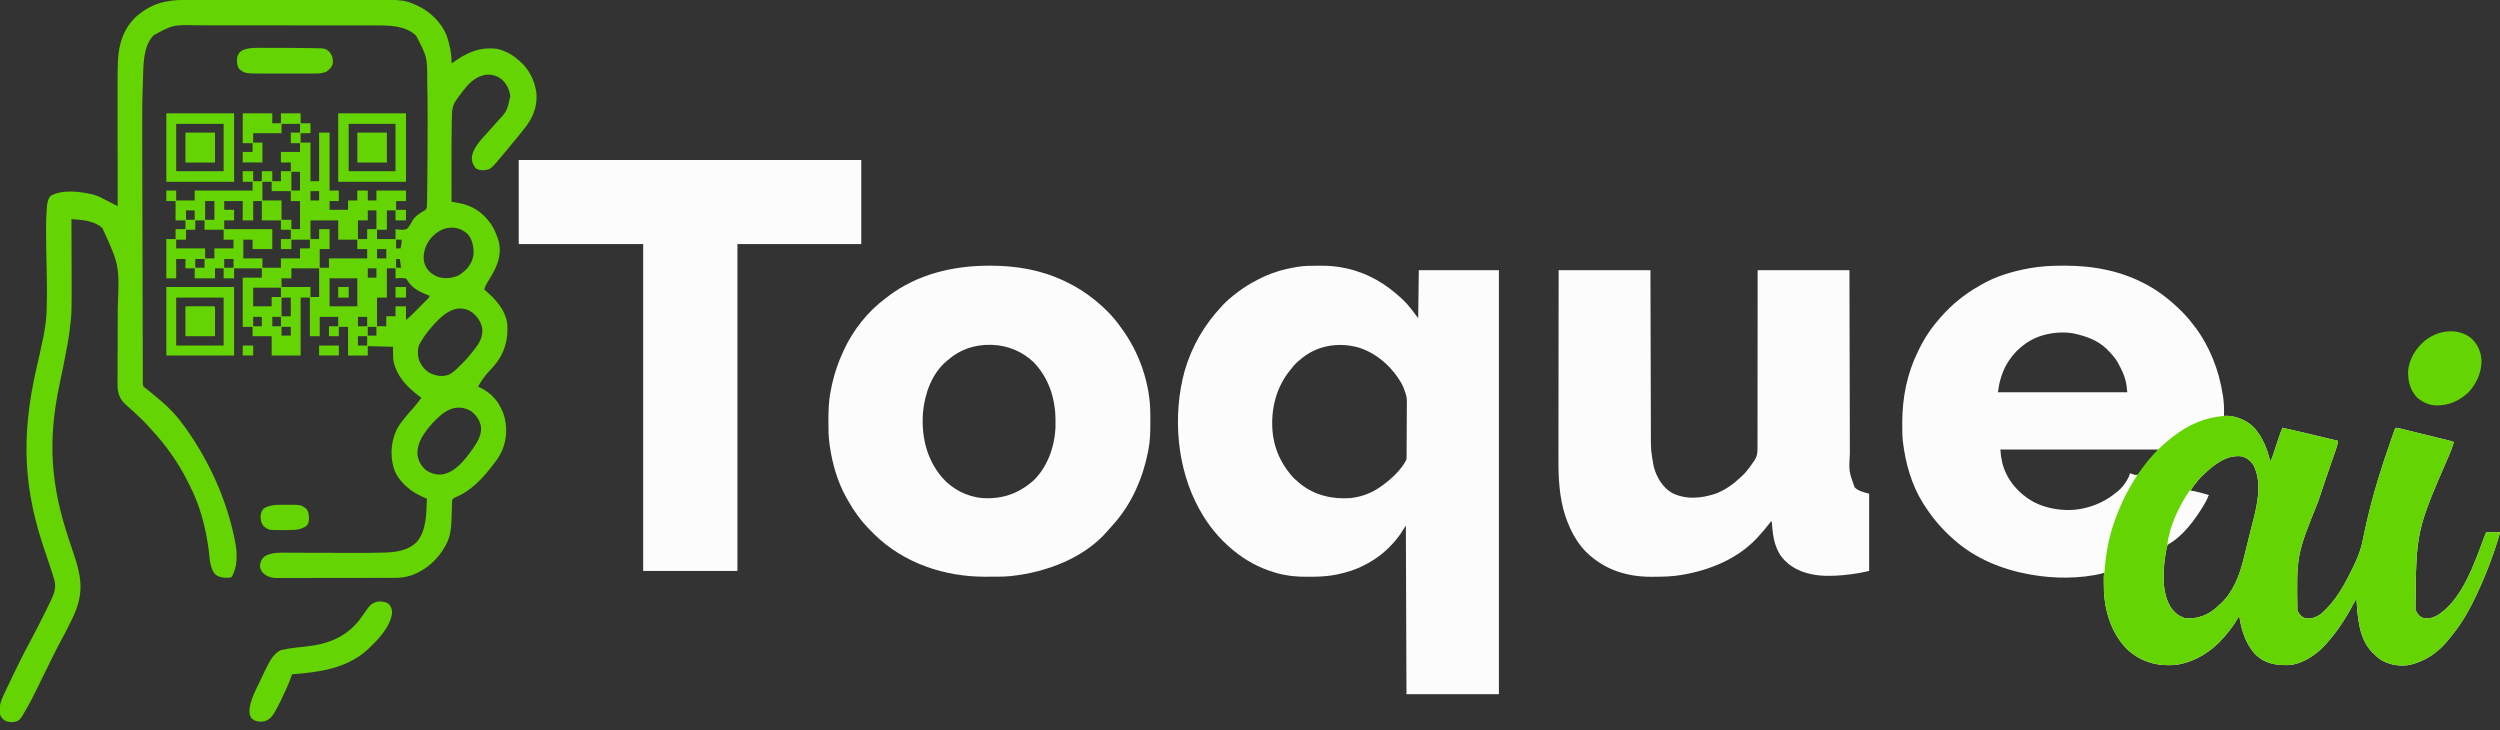 <svg width="250" height="73" viewBox="0 0 250 73" fill="none" xmlns="http://www.w3.org/2000/svg">
<rect x="0" y="0" width="250" height="73" fill="#333333" stroke="none"/>
<g clip-path="url(#clip0_584_3359)">
<path d="M206.39 26.567C206.45 26.567 206.51 26.567 206.572 26.567C209.375 26.576 212.153 27.099 214.638 28.454C214.709 28.492 214.78 28.53 214.853 28.57C215.703 29.042 216.492 29.62 217.225 30.259C217.273 30.301 217.321 30.343 217.371 30.386C218.106 31.039 218.789 31.733 219.372 32.529C219.435 32.615 219.501 32.699 219.566 32.784C220.244 33.679 220.798 34.701 221.23 35.738C221.25 35.788 221.271 35.837 221.292 35.888C221.765 37.041 222.085 38.241 222.277 39.474C222.29 39.554 222.302 39.634 222.315 39.717C222.407 40.343 222.413 40.959 222.4 41.591C222.509 41.589 222.509 41.589 222.62 41.587C223.648 41.589 224.693 42.037 225.419 42.774C226.275 43.748 226.721 44.882 227.021 46.136C227.127 45.975 227.18 45.862 227.24 45.683C227.267 45.603 227.267 45.603 227.294 45.522C227.323 45.435 227.323 45.435 227.352 45.347C227.382 45.258 227.382 45.258 227.412 45.167C227.476 44.976 227.539 44.786 227.602 44.595C227.665 44.405 227.728 44.216 227.792 44.026C227.831 43.908 227.87 43.79 227.909 43.672C228.012 43.366 228.122 43.069 228.253 42.774C230.104 43.2 231.952 43.633 233.798 44.081C233.762 44.405 233.686 44.695 233.576 45.002C233.56 45.048 233.543 45.095 233.526 45.143C233.491 45.244 233.455 45.346 233.419 45.447C233.32 45.726 233.223 46.005 233.125 46.285C233.105 46.343 233.084 46.402 233.063 46.463C232.66 47.616 232.273 48.775 231.888 49.934C231.869 49.991 231.85 50.048 231.83 50.107C229.657 55.506 229.657 55.506 229.742 61.061C229.937 61.435 230.128 61.685 230.532 61.826C231.128 61.905 231.617 61.746 232.096 61.39C233.588 60.137 234.493 58.392 235.338 56.658C235.37 56.591 235.403 56.524 235.437 56.455C235.873 55.551 236.167 54.705 236.341 53.718C236.436 53.214 236.552 52.714 236.666 52.214C236.679 52.157 236.692 52.1 236.706 52.041C237.332 49.322 238.172 46.649 239.096 44.019C239.118 43.956 239.139 43.894 239.162 43.829C239.221 43.659 239.282 43.489 239.342 43.319C239.368 43.245 239.368 43.245 239.394 43.17C239.513 42.843 239.513 42.843 239.65 42.774C239.828 42.808 240.001 42.848 240.177 42.892C240.231 42.905 240.286 42.918 240.342 42.932C240.523 42.976 240.704 43.02 240.884 43.065C241.009 43.096 241.135 43.127 241.26 43.157C241.523 43.221 241.785 43.286 242.048 43.351C242.385 43.434 242.722 43.517 243.06 43.599C243.318 43.663 243.577 43.726 243.836 43.79C243.96 43.82 244.084 43.851 244.209 43.881C244.383 43.924 244.556 43.967 244.73 44.01C244.782 44.023 244.833 44.035 244.887 44.048C245.242 44.136 245.242 44.136 245.38 44.206C245.256 44.678 245.08 45.118 244.888 45.565C241.616 53.093 241.616 53.093 241.548 60.954C241.694 61.321 241.843 61.55 242.188 61.755C242.703 61.909 243.105 61.843 243.592 61.618C246.179 60.17 247.476 56.236 248.456 53.624C248.577 53.302 248.577 53.302 248.645 53.234C248.745 53.228 248.846 53.227 248.947 53.227C249.008 53.228 249.069 53.228 249.132 53.228C249.228 53.229 249.228 53.229 249.326 53.23C249.423 53.23 249.423 53.23 249.521 53.231C249.681 53.231 249.841 53.232 250 53.234C249.855 53.81 249.671 54.372 249.48 54.934C249.464 54.981 249.448 55.029 249.432 55.078C248.922 56.574 248.335 58.032 247.659 59.46C247.632 59.516 247.606 59.573 247.579 59.632C246.954 60.959 246.231 62.235 245.318 63.382C245.268 63.446 245.218 63.509 245.166 63.575C245.034 63.741 244.9 63.904 244.764 64.067C244.701 64.142 244.701 64.142 244.637 64.218C243.722 65.287 242.545 66.07 241.19 66.433C241.153 66.444 241.115 66.455 241.076 66.466C240.078 66.686 238.958 66.497 238.085 65.982C237.8 65.786 237.553 65.558 237.309 65.312C237.271 65.276 237.233 65.24 237.194 65.203C235.876 63.837 235.745 61.616 235.646 59.833C235.625 59.873 235.604 59.913 235.582 59.955C234.728 61.577 233.81 63.089 232.565 64.441C232.524 64.487 232.482 64.533 232.44 64.58C231.559 65.518 230.211 66.41 228.903 66.506C227.608 66.538 226.532 66.389 225.547 65.449C224.641 64.48 224.188 63.186 223.976 61.892C223.96 61.71 223.96 61.71 223.879 61.639C223.848 61.695 223.817 61.751 223.786 61.808C223.424 62.449 223 63.011 222.524 63.569C222.494 63.604 222.465 63.638 222.434 63.674C221.175 65.153 219.466 66.228 217.533 66.495C215.754 66.627 214.208 66.235 212.84 65.044C211.204 63.494 210.489 61.259 210.391 59.039C210.382 58.739 210.38 58.44 210.379 58.141C210.379 58.077 210.379 58.014 210.378 57.949C210.379 57.889 210.379 57.83 210.379 57.768C210.379 57.715 210.379 57.661 210.379 57.606C210.387 57.467 210.387 57.467 210.449 57.281C210.383 57.298 210.318 57.316 210.251 57.335C208.021 57.892 205.37 57.87 203.117 57.467C203.056 57.457 202.995 57.446 202.932 57.435C200.209 56.946 197.506 55.85 195.417 53.981C195.37 53.941 195.324 53.901 195.276 53.859C194.106 52.827 193.167 51.691 192.336 50.37C192.313 50.333 192.29 50.296 192.266 50.258C191.162 48.482 190.557 46.336 190.303 44.268C190.297 44.22 190.291 44.172 190.285 44.123C190.224 43.549 190.227 42.973 190.226 42.396C190.226 42.314 190.226 42.314 190.226 42.229C190.229 39.786 190.702 37.377 191.782 35.178C191.805 35.13 191.828 35.081 191.852 35.031C192.406 33.887 193.092 32.824 193.938 31.878C194.007 31.799 194.007 31.799 194.077 31.717C195.153 30.482 196.414 29.451 197.833 28.641C197.939 28.58 198.045 28.518 198.151 28.455C199.588 27.627 201.202 27.148 202.821 26.847C202.886 26.835 202.951 26.823 203.018 26.81C204.135 26.616 205.259 26.562 206.39 26.567ZM204.411 33.497C204.348 33.514 204.284 33.532 204.218 33.55C202.654 34.028 201.379 35.123 200.59 36.557C200.153 37.398 199.907 38.285 199.791 39.225C204.06 39.225 208.329 39.225 212.728 39.225C212.689 38.789 212.655 38.411 212.539 37.999C212.526 37.952 212.513 37.904 212.499 37.855C212.361 37.385 212.158 36.958 211.923 36.529C211.873 36.437 211.824 36.343 211.776 36.249C211.526 35.791 211.18 35.422 210.818 35.053C210.745 34.978 210.745 34.978 210.67 34.901C209.778 34.039 208.675 33.642 207.491 33.373C207.42 33.356 207.42 33.356 207.348 33.339C206.416 33.176 205.323 33.243 204.411 33.497ZM200.037 44.953C200.092 45.626 200.092 45.626 200.226 46.276C200.239 46.326 200.252 46.376 200.266 46.428C200.721 48.047 201.856 49.343 203.292 50.158C204.269 50.677 205.344 50.941 206.444 50.992C206.492 50.995 206.539 50.997 206.588 51C208.4 51.05 210.226 50.413 211.619 49.249C211.673 49.208 211.673 49.208 211.727 49.167C212.265 48.743 212.73 48.085 212.974 47.443C212.974 47.402 212.974 47.361 212.974 47.319C213.037 47.34 213.037 47.34 213.101 47.362C213.156 47.38 213.21 47.398 213.267 47.416C213.321 47.434 213.376 47.452 213.432 47.471C213.602 47.508 213.675 47.502 213.837 47.443C213.95 47.305 214.049 47.17 214.149 47.023C214.603 46.374 215.111 45.782 215.643 45.197C215.75 45.084 215.75 45.084 215.808 44.953C210.604 44.953 205.399 44.953 200.037 44.953ZM220.306 47.506C220.267 47.542 220.227 47.578 220.187 47.616C219.939 47.853 219.728 48.119 219.516 48.389C219.487 48.427 219.457 48.465 219.427 48.504C219.288 48.683 219.17 48.856 219.074 49.062C219.325 49.135 219.577 49.208 219.828 49.28C219.9 49.301 219.971 49.322 220.045 49.343C220.148 49.373 220.148 49.373 220.253 49.403C220.316 49.421 220.379 49.439 220.444 49.458C220.625 49.507 220.625 49.507 220.86 49.498C219.907 51.339 218.678 52.976 217.02 54.23C216.746 54.438 216.697 54.585 216.64 54.915C216.628 54.982 216.628 54.982 216.616 55.05C216.593 55.192 216.57 55.333 216.548 55.475C216.528 55.596 216.528 55.596 216.508 55.72C216.275 57.366 216.187 59.489 217.189 60.892C217.558 61.36 217.954 61.635 218.519 61.826C219.7 61.906 220.681 61.579 221.592 60.798C221.719 60.686 221.844 60.571 221.969 60.456C222.009 60.42 222.05 60.385 222.091 60.348C223.337 59.185 223.983 57.465 224.374 55.845C224.445 55.55 224.519 55.255 224.592 54.96C224.681 54.602 224.77 54.245 224.858 53.887C224.983 53.375 225.109 52.863 225.242 52.352C225.715 50.524 226.25 48.35 225.369 46.564C225.093 46.099 224.709 45.781 224.187 45.638C222.64 45.437 221.355 46.496 220.306 47.506Z" fill="#FCFCFC"/>
<path d="M18.528 -0.009C18.617 -0.009 18.707 -0.009 18.797 -0.009C19.042 -0.01 19.286 -0.01 19.531 -0.01C19.796 -0.01 20.061 -0.01 20.325 -0.01C20.843 -0.011 21.361 -0.011 21.879 -0.011C22.3 -0.011 22.722 -0.011 23.143 -0.011C24.34 -0.012 25.536 -0.012 26.733 -0.012C26.797 -0.012 26.862 -0.012 26.928 -0.012C26.992 -0.012 27.057 -0.012 27.123 -0.012C28.168 -0.012 29.212 -0.013 30.257 -0.014C31.331 -0.015 32.406 -0.015 33.48 -0.015C34.083 -0.015 34.685 -0.015 35.288 -0.016C35.8 -0.016 36.313 -0.017 36.827 -0.016C37.088 -0.016 37.349 -0.016 37.611 -0.016C39.413 -0.02 39.413 -0.02 40.112 0.052C40.156 0.056 40.199 0.06 40.244 0.065C40.719 0.124 41.15 0.302 41.584 0.497C41.639 0.521 41.694 0.545 41.752 0.569C43.013 1.152 44.144 2.249 44.664 3.548C44.975 4.428 45.169 5.414 45.157 6.35C45.23 6.298 45.23 6.298 45.304 6.245C46.713 5.244 47.939 4.681 49.685 4.88C50.449 5.046 51.232 5.451 51.81 5.976C51.861 6.018 51.911 6.061 51.963 6.104C52.938 6.942 53.498 8.112 53.651 9.389C53.726 10.788 53.239 11.888 52.365 12.949C52.274 13.062 52.183 13.175 52.092 13.288C52.045 13.345 51.999 13.402 51.951 13.461C51.859 13.575 51.767 13.688 51.676 13.801C51.345 14.213 51.008 14.619 50.668 15.022C50.577 15.13 50.487 15.239 50.397 15.348C49.072 16.94 49.072 16.94 48.439 17.017C48.106 17.03 47.832 17.02 47.56 16.81C47.268 16.431 47.159 16.109 47.19 15.627C47.384 14.676 48.162 13.911 48.785 13.218C48.898 13.093 49.009 12.965 49.119 12.837C49.28 12.65 49.445 12.468 49.612 12.287C50.694 11.141 50.694 11.141 51.025 9.639C50.97 9.002 50.682 8.413 50.22 7.976C49.751 7.591 49.21 7.416 48.607 7.471C47.431 7.664 46.788 8.442 46.102 9.353C46.022 9.459 45.941 9.566 45.86 9.672C45.435 10.233 45.219 10.634 45.199 11.345C45.197 11.413 45.197 11.413 45.195 11.482C45.191 11.634 45.188 11.786 45.184 11.938C45.183 11.991 45.181 12.045 45.18 12.1C45.144 13.634 45.15 15.168 45.153 16.702C45.153 17.095 45.154 17.488 45.154 17.881C45.155 18.645 45.156 19.408 45.157 20.172C45.229 20.184 45.301 20.197 45.376 20.21C45.471 20.227 45.566 20.244 45.662 20.26C45.709 20.269 45.757 20.277 45.806 20.285C47.24 20.539 48.262 21.212 49.114 22.421C49.402 22.874 49.607 23.336 49.777 23.845C49.811 23.942 49.811 23.942 49.845 24.041C49.915 24.265 49.945 24.483 49.962 24.717C49.966 24.77 49.97 24.824 49.974 24.88C50.024 26.162 49.376 27.225 48.722 28.272C48.587 28.492 48.493 28.702 48.422 28.95C48.448 28.973 48.475 28.994 48.502 29.017C49.556 29.924 50.539 30.962 50.731 32.413C50.839 33.972 50.446 35.362 49.429 36.555C49.254 36.756 49.075 36.953 48.894 37.148C48.464 37.614 48.107 38.103 47.806 38.663C47.86 38.688 47.915 38.713 47.971 38.739C49.13 39.286 49.88 40.133 50.332 41.34C50.768 42.577 50.708 43.959 50.166 45.15C49.928 45.646 49.63 46.08 49.285 46.508C49.221 46.59 49.221 46.59 49.157 46.673C48.198 47.893 47.096 49.078 45.65 49.683C45.386 49.788 45.386 49.788 45.218 49.995C45.211 50.083 45.206 50.172 45.204 50.261C45.203 50.317 45.201 50.372 45.199 50.429C45.197 50.489 45.196 50.55 45.194 50.612C45.19 50.74 45.186 50.868 45.181 50.997C45.175 51.199 45.169 51.4 45.163 51.602C45.136 52.587 45.093 53.548 44.618 54.434C44.596 54.476 44.575 54.517 44.553 54.559C43.822 55.931 42.57 57.043 41.104 57.546C40.589 57.699 40.114 57.786 39.576 57.786C39.497 57.786 39.497 57.786 39.416 57.786C39.241 57.787 39.066 57.787 38.89 57.787C38.764 57.787 38.638 57.788 38.512 57.788C38.17 57.789 37.828 57.789 37.486 57.789C37.272 57.79 37.058 57.79 36.845 57.79C36.176 57.791 35.507 57.792 34.837 57.792C34.066 57.792 33.294 57.793 32.522 57.795C31.925 57.796 31.328 57.797 30.73 57.797C30.374 57.797 30.018 57.798 29.661 57.799C29.326 57.8 28.991 57.8 28.655 57.799C28.532 57.799 28.41 57.8 28.287 57.8C28.119 57.801 27.951 57.801 27.782 57.8C27.734 57.8 27.686 57.801 27.636 57.801C27.107 57.797 26.669 57.647 26.285 57.276C26.08 57.034 25.991 56.819 26.003 56.499C26.057 56.143 26.157 55.905 26.428 55.66C27.109 55.2 28.134 55.268 28.919 55.273C29.009 55.274 29.099 55.274 29.189 55.274C29.381 55.274 29.574 55.275 29.766 55.275C30.072 55.277 30.378 55.277 30.683 55.278C31.169 55.278 31.655 55.28 32.14 55.281C33.006 55.284 33.871 55.286 34.736 55.287C35.038 55.288 35.341 55.289 35.643 55.29C36.548 55.293 37.453 55.291 38.358 55.26C38.427 55.258 38.496 55.256 38.567 55.253C39.706 55.208 40.879 55.028 41.702 54.166C42.666 53.028 42.627 51.284 42.693 49.87C42.645 49.851 42.598 49.832 42.549 49.813C41.264 49.286 40.081 48.42 39.489 47.13C38.998 45.812 39.048 44.349 39.619 43.065C39.799 42.684 40.026 42.353 40.29 42.025C40.335 41.968 40.379 41.911 40.425 41.853C40.692 41.517 40.972 41.195 41.259 40.877C41.568 40.526 41.862 40.161 42.138 39.784C42.11 39.763 42.082 39.742 42.053 39.72C40.774 38.765 39.697 37.712 39.343 36.087C39.291 35.62 39.304 35.148 39.304 34.678C38.471 34.658 37.637 34.637 36.778 34.616C36.778 34.924 36.778 35.233 36.778 35.55C36.128 35.55 35.477 35.55 34.807 35.55C34.807 34.605 34.807 33.66 34.807 32.686C34.502 32.686 34.197 32.686 33.883 32.686C33.883 32.994 33.883 33.302 33.883 33.62C33.558 33.62 33.232 33.62 32.897 33.62C32.897 33.291 32.897 32.962 32.897 32.624C33.202 32.624 33.507 32.624 33.821 32.624C33.821 32.316 33.821 32.007 33.821 31.69C33.211 31.69 32.602 31.69 31.973 31.69C31.973 32.327 31.973 32.964 31.973 33.62C31.648 33.62 31.323 33.62 30.987 33.62C30.987 32.346 30.987 31.072 30.987 29.76C30.682 29.76 30.378 29.76 30.063 29.76C30.063 31.671 30.063 33.581 30.063 35.55C29.108 35.55 28.152 35.55 27.168 35.55C27.168 34.913 27.168 34.276 27.168 33.62C26.538 33.62 25.907 33.62 25.258 33.62C25.258 33.312 25.258 33.004 25.258 32.686C24.933 32.686 24.607 32.686 24.272 32.686C24.272 31.063 24.272 29.44 24.272 27.767C24.902 27.767 25.533 27.767 26.182 27.767C26.182 27.459 26.182 27.151 26.182 26.834C25.267 26.834 24.352 26.834 23.41 26.834C23.41 27.162 23.41 27.491 23.41 27.83C23.064 27.83 22.718 27.83 22.363 27.83C22.363 27.501 22.363 27.172 22.363 26.834C22.078 26.834 21.793 26.834 21.5 26.834C21.5 27.162 21.5 27.491 21.5 27.83C20.829 27.83 20.158 27.83 19.467 27.83C19.467 27.501 19.467 27.172 19.467 26.834C19.162 26.834 18.857 26.834 18.543 26.834C18.543 26.525 18.543 26.217 18.543 25.9C18.238 25.9 17.933 25.9 17.619 25.9C17.619 26.537 17.619 27.174 17.619 27.83C17.294 27.83 16.968 27.83 16.633 27.83C16.633 26.535 16.633 25.241 16.633 23.907C16.938 23.907 17.243 23.907 17.557 23.907C17.557 23.579 17.557 23.25 17.557 22.911C17.882 22.911 18.208 22.911 18.543 22.911C18.543 22.623 18.543 22.336 18.543 22.04C18.218 22.04 17.892 22.04 17.557 22.04C17.557 21.403 17.557 20.766 17.557 20.109C17.252 20.109 16.947 20.109 16.633 20.109C16.633 19.76 16.633 19.411 16.633 19.051C16.958 19.051 17.284 19.051 17.619 19.051C17.619 19.38 17.619 19.709 17.619 20.047C18.229 20.047 18.839 20.047 19.467 20.047C19.467 19.718 19.467 19.39 19.467 19.051C21.378 19.051 23.289 19.051 25.258 19.051C25.258 18.763 25.258 18.476 25.258 18.179C24.933 18.179 24.607 18.179 24.272 18.179C24.272 17.83 24.272 17.481 24.272 17.121C24.618 17.121 24.963 17.121 25.32 17.121C25.32 17.45 25.32 17.778 25.32 18.117C25.604 18.117 25.889 18.117 26.182 18.117C26.182 17.788 26.182 17.46 26.182 17.121C26.528 17.121 26.873 17.121 27.229 17.121C27.229 17.45 27.229 17.778 27.229 18.117C27.514 18.117 27.799 18.117 28.092 18.117C28.092 17.788 28.092 17.46 28.092 17.121C28.417 17.121 28.742 17.121 29.078 17.121C29.078 16.833 29.078 16.546 29.078 16.249C28.752 16.249 28.427 16.249 28.092 16.249C28.092 15.9 28.092 15.551 28.092 15.191C28.722 15.191 29.352 15.191 30.002 15.191C30.002 14.903 30.002 14.616 30.002 14.319C29.697 14.319 29.392 14.319 29.078 14.319C29.078 13.97 29.078 13.621 29.078 13.261C29.383 13.261 29.688 13.261 30.002 13.261C30.002 12.973 30.002 12.685 30.002 12.389C29.392 12.389 28.782 12.389 28.154 12.389C28.154 12.697 28.154 13.005 28.154 13.323C27.218 13.323 26.283 13.323 25.32 13.323C25.32 13.631 25.32 13.939 25.32 14.257C25.625 14.257 25.93 14.257 26.244 14.257C26.244 14.914 26.244 15.572 26.244 16.249C25.593 16.249 24.942 16.249 24.272 16.249C24.272 15.9 24.272 15.551 24.272 15.191C24.598 15.191 24.923 15.191 25.258 15.191C25.258 14.903 25.258 14.616 25.258 14.319C24.933 14.319 24.607 14.319 24.272 14.319C24.272 13.333 24.272 12.347 24.272 11.331C25.248 11.331 26.224 11.331 27.229 11.331C27.229 11.659 27.229 11.988 27.229 12.327C27.514 12.327 27.799 12.327 28.092 12.327C28.092 11.998 28.092 11.669 28.092 11.331C28.742 11.331 29.393 11.331 30.063 11.331C30.063 11.659 30.063 11.988 30.063 12.327C30.389 12.327 30.714 12.327 31.049 12.327C31.049 12.656 31.049 12.984 31.049 13.323C30.724 13.323 30.398 13.323 30.063 13.323C30.063 13.631 30.063 13.939 30.063 14.257C30.389 14.257 30.714 14.257 31.049 14.257C31.049 15.531 31.049 16.805 31.049 18.117C31.334 18.117 31.618 18.117 31.912 18.117C31.912 16.515 31.912 14.912 31.912 13.261C32.257 13.261 32.603 13.261 32.959 13.261C32.959 15.171 32.959 17.082 32.959 19.051C33.264 19.051 33.569 19.051 33.883 19.051C33.883 19.4 33.883 19.75 33.883 20.109C33.578 20.109 33.273 20.109 32.959 20.109C32.959 20.397 32.959 20.685 32.959 20.981C33.569 20.981 34.179 20.981 34.807 20.981C34.807 20.673 34.807 20.365 34.807 20.047C35.112 20.047 35.417 20.047 35.731 20.047C35.731 19.718 35.731 19.39 35.731 19.051C36.077 19.051 36.422 19.051 36.778 19.051C36.778 19.38 36.778 19.709 36.778 20.047C37.063 20.047 37.348 20.047 37.641 20.047C37.641 19.718 37.641 19.39 37.641 19.051C38.617 19.051 39.593 19.051 40.598 19.051C40.598 19.4 40.598 19.75 40.598 20.109C40.273 20.109 39.947 20.109 39.612 20.109C39.612 20.397 39.612 20.685 39.612 20.981C39.938 20.981 40.263 20.981 40.598 20.981C40.598 21.33 40.598 21.68 40.598 22.04C40.252 22.04 39.907 22.04 39.551 22.04C39.551 21.711 39.551 21.382 39.551 21.043C39.266 21.043 38.981 21.043 38.688 21.043C38.688 21.68 38.688 22.317 38.688 22.973C38.363 22.973 38.038 22.973 37.703 22.973C37.703 23.282 37.703 23.59 37.703 23.907C38.312 23.907 38.922 23.907 39.551 23.907C39.551 23.579 39.551 23.25 39.551 22.911C39.623 22.923 39.695 22.934 39.77 22.946C40.072 22.98 40.366 23.006 40.66 22.911C40.937 22.686 41.09 22.345 41.263 22.037C41.545 21.575 42.037 21.284 42.498 21.031C42.678 20.879 42.666 20.777 42.693 20.545C42.699 20.413 42.703 20.28 42.705 20.147C42.706 20.068 42.708 19.989 42.709 19.907C42.71 19.82 42.711 19.733 42.712 19.645C42.713 19.552 42.715 19.459 42.716 19.366C42.719 19.111 42.723 18.856 42.725 18.601C42.727 18.44 42.729 18.278 42.731 18.117C42.753 16.29 42.761 14.463 42.762 12.635C42.762 12.442 42.762 12.25 42.763 12.057C42.764 10.821 42.761 9.586 42.726 8.35C42.724 8.283 42.724 8.283 42.722 8.215C42.729 5.704 42.729 5.704 41.599 3.552C40.526 2.558 39.007 2.542 37.631 2.543C37.546 2.543 37.461 2.543 37.376 2.543C37.145 2.542 36.913 2.542 36.682 2.542C36.431 2.542 36.181 2.541 35.931 2.541C35.384 2.54 34.838 2.54 34.291 2.539C33.95 2.539 33.608 2.539 33.266 2.539C32.318 2.538 31.37 2.537 30.422 2.537C30.362 2.537 30.301 2.537 30.239 2.537C30.148 2.537 30.148 2.537 30.055 2.537C29.932 2.537 29.809 2.537 29.686 2.537C29.625 2.537 29.564 2.537 29.502 2.537C28.514 2.537 27.526 2.536 26.538 2.534C25.522 2.533 24.506 2.532 23.489 2.532C22.919 2.532 22.35 2.531 21.78 2.53C21.295 2.529 20.81 2.529 20.325 2.53C20.078 2.53 19.831 2.53 19.584 2.529C17.297 2.478 17.297 2.478 15.348 3.536C14.216 4.753 14.351 6.775 14.287 8.336C14.284 8.401 14.282 8.465 14.279 8.532C14.221 9.971 14.215 11.409 14.22 12.849C14.222 13.229 14.222 13.609 14.223 13.989C14.224 14.673 14.225 15.358 14.227 16.042C14.229 16.84 14.231 17.638 14.233 18.436C14.233 18.489 14.233 18.543 14.233 18.598C14.234 18.818 14.234 19.037 14.235 19.257C14.239 21.536 14.245 23.815 14.251 26.095C14.252 26.275 14.252 26.455 14.253 26.635C14.253 26.755 14.254 26.875 14.254 26.996C14.257 27.98 14.259 28.964 14.261 29.948C14.264 30.973 14.267 31.999 14.27 33.024C14.271 33.594 14.273 34.164 14.274 34.734C14.275 35.213 14.276 35.693 14.278 36.172C14.279 36.416 14.279 36.66 14.28 36.904C14.28 37.167 14.281 37.431 14.282 37.694C14.282 37.771 14.282 37.849 14.282 37.928C14.283 37.999 14.283 38.069 14.283 38.141C14.284 38.202 14.284 38.262 14.284 38.325C14.286 38.485 14.286 38.485 14.354 38.663C14.441 38.743 14.441 38.743 14.554 38.819C14.79 38.991 15.014 39.176 15.235 39.367C15.484 39.582 15.735 39.794 15.99 40.002C16.977 40.817 17.803 41.724 18.543 42.772C18.574 42.817 18.606 42.861 18.638 42.907C20.899 46.115 22.592 49.811 23.41 53.668C23.419 53.712 23.429 53.757 23.439 53.803C23.546 54.295 23.631 54.782 23.656 55.287C23.66 55.36 23.66 55.36 23.664 55.434C23.682 56.136 23.593 56.831 23.287 57.466C23.27 57.511 23.253 57.557 23.236 57.604C23.163 57.715 23.163 57.715 23.025 57.757C22.489 57.795 21.963 57.794 21.528 57.436C20.983 56.862 20.978 55.815 20.879 55.06C20.57 52.723 20.003 50.527 18.912 48.431C18.85 48.311 18.79 48.191 18.73 48.07C17.773 46.167 16.51 44.421 15.062 42.871C14.967 42.769 14.874 42.666 14.781 42.562C14.411 42.15 14.03 41.769 13.614 41.403C13.499 41.296 13.383 41.19 13.268 41.083C13.069 40.901 12.87 40.72 12.667 40.542C12.093 40.034 11.858 39.618 11.766 38.85C11.75 38.525 11.752 38.202 11.754 37.877C11.754 37.781 11.755 37.684 11.755 37.588C11.755 37.381 11.756 37.175 11.757 36.968C11.758 36.64 11.759 36.311 11.76 35.983C11.761 35.224 11.764 34.466 11.767 33.708C11.769 33.016 11.771 32.323 11.773 31.631C11.773 31.359 11.774 31.087 11.775 30.815C11.941 26.513 11.941 26.513 10.226 22.787C9.494 22.156 8.489 22.008 7.56 21.944C7.443 21.936 7.443 21.936 7.325 21.927C7.266 21.923 7.206 21.919 7.146 21.915C7.146 21.958 7.146 22.002 7.146 22.047C7.15 23.116 7.153 24.185 7.155 25.254C7.156 25.771 7.157 26.288 7.16 26.805C7.178 31.325 7.178 31.325 6.961 33.06C6.953 33.12 6.946 33.181 6.938 33.244C6.896 33.583 6.841 33.918 6.78 34.254C6.762 34.358 6.744 34.461 6.726 34.564C6.488 35.901 6.204 37.23 5.928 38.559C4.762 44.174 5.076 48.486 6.874 53.899C6.918 54.03 6.961 54.162 7.005 54.293C7.135 54.687 7.266 55.081 7.398 55.474C8.23 57.95 8.365 59.528 7.21 61.897C7.142 62.035 7.075 62.173 7.007 62.31C6.986 62.353 6.965 62.396 6.943 62.44C6.716 62.901 6.482 63.357 6.234 63.806C5.836 64.532 5.467 65.271 5.101 66.014C5.073 66.071 5.044 66.128 5.015 66.187C4.75 66.725 4.486 67.264 4.222 67.803C4.076 68.101 3.93 68.398 3.783 68.695C3.728 68.807 3.674 68.918 3.619 69.03C3.336 69.609 3.044 70.182 2.725 70.742C2.685 70.814 2.685 70.814 2.644 70.886C1.976 72.043 1.976 72.043 1.466 72.186C1.099 72.25 0.745 72.216 0.423 72.016C0.202 71.837 0.084 71.69 -0.001 71.412C-0.021 71.217 -0.021 71.217 -0.024 71.004C-0.027 70.899 -0.027 70.899 -0.029 70.793C0.011 70.166 0.339 69.557 0.6 68.999C0.618 68.962 0.635 68.924 0.653 68.884C1.042 68.05 1.448 67.225 1.855 66.4C1.886 66.338 1.917 66.275 1.948 66.211C2.304 65.488 2.671 64.772 3.057 64.065C3.362 63.503 3.654 62.935 3.942 62.365C3.968 62.313 3.994 62.261 4.021 62.208C4.351 61.556 4.678 60.903 4.993 60.244C5.022 60.184 5.051 60.124 5.081 60.062C5.392 59.403 5.64 58.792 5.446 58.06C5.435 58.017 5.423 57.974 5.412 57.93C5.293 57.491 5.151 57.059 5.003 56.628C4.954 56.485 4.906 56.342 4.857 56.199C4.737 55.843 4.616 55.487 4.495 55.131C2.441 49.094 1.994 43.947 3.69 36.617C3.705 36.555 3.719 36.493 3.734 36.429C3.749 36.368 3.763 36.306 3.778 36.243C3.969 35.424 4.152 34.604 4.316 33.779C4.324 33.737 4.333 33.694 4.342 33.65C4.507 32.822 4.629 31.99 4.658 31.145C4.661 31.082 4.663 31.018 4.665 30.953C4.714 29.382 4.693 27.809 4.651 26.238C4.626 25.308 4.611 24.379 4.609 23.449C4.608 23.314 4.608 23.179 4.607 23.044C4.603 22.344 4.615 21.65 4.67 20.953C4.675 20.895 4.679 20.837 4.683 20.777C4.721 20.358 4.771 19.908 5.063 19.588C6.236 18.903 8.075 19.16 9.348 19.463C9.803 19.598 10.206 19.801 10.622 20.026C10.844 20.143 11.067 20.255 11.291 20.368C11.336 20.391 11.382 20.414 11.429 20.438C11.542 20.494 11.654 20.551 11.766 20.608C11.766 20.503 11.766 20.503 11.766 20.397C11.765 18.705 11.764 17.013 11.763 15.321C11.763 14.502 11.762 13.684 11.761 12.866C11.761 12.152 11.76 11.438 11.76 10.724C11.76 10.347 11.76 9.969 11.76 9.592C11.759 9.235 11.759 8.879 11.759 8.523C11.759 8.393 11.759 8.263 11.759 8.133C11.758 7.479 11.765 6.827 11.793 6.174C11.795 6.119 11.797 6.064 11.799 6.007C11.877 4.368 12.382 2.843 13.584 1.69C15.104 0.362 16.534 -0.012 18.528 -0.009ZM29.139 17.183C29.139 17.799 29.139 18.416 29.139 19.051C29.424 19.051 29.708 19.051 30.002 19.051C30.002 18.435 30.002 17.818 30.002 17.183C29.717 17.183 29.432 17.183 29.139 17.183ZM26.244 18.179C26.244 18.796 26.244 19.412 26.244 20.047C26.874 20.047 27.504 20.047 28.154 20.047C28.154 20.684 28.154 21.321 28.154 21.977C28.479 21.977 28.804 21.977 29.139 21.977C29.139 22.285 29.139 22.594 29.139 22.911C29.424 22.911 29.708 22.911 30.002 22.911C30.002 21.987 30.002 21.062 30.002 20.109C29.697 20.109 29.392 20.109 29.078 20.109C29.078 19.781 29.078 19.452 29.078 19.113C28.447 19.113 27.817 19.113 27.168 19.113C27.168 18.805 27.168 18.497 27.168 18.179C26.863 18.179 26.558 18.179 26.244 18.179ZM31.049 19.113C31.049 19.421 31.049 19.73 31.049 20.047C31.334 20.047 31.618 20.047 31.912 20.047C31.912 19.739 31.912 19.431 31.912 19.113C31.627 19.113 31.342 19.113 31.049 19.113ZM20.514 20.109C20.514 20.726 20.514 21.342 20.514 21.977C20.819 21.977 21.124 21.977 21.438 21.977C21.438 21.361 21.438 20.744 21.438 20.109C21.133 20.109 20.828 20.109 20.514 20.109ZM22.424 20.109C22.424 20.397 22.424 20.685 22.424 20.981C22.749 20.981 23.075 20.981 23.41 20.981C23.41 21.33 23.41 21.68 23.41 22.04C23.084 22.04 22.759 22.04 22.424 22.04C22.424 22.327 22.424 22.615 22.424 22.911C24.01 22.911 25.596 22.911 27.229 22.911C27.229 23.569 27.229 24.226 27.229 24.904C26.579 24.904 25.928 24.904 25.258 24.904C25.258 24.595 25.258 24.287 25.258 23.97C24.953 23.97 24.648 23.97 24.334 23.97C24.334 24.586 24.334 25.202 24.334 25.837C24.964 25.837 25.594 25.837 26.244 25.837C26.244 26.146 26.244 26.454 26.244 26.771C26.854 26.771 27.463 26.771 28.092 26.771C28.092 26.463 28.092 26.155 28.092 25.837C28.722 25.837 29.352 25.837 30.002 25.837C30.002 25.509 30.002 25.18 30.002 24.841C30.327 24.841 30.652 24.841 30.987 24.841C30.987 24.554 30.987 24.266 30.987 23.97C30.378 23.97 29.768 23.97 29.139 23.97C29.139 24.278 29.139 24.586 29.139 24.904C28.794 24.904 28.448 24.904 28.092 24.904C28.092 24.575 28.092 24.246 28.092 23.907C28.417 23.907 28.742 23.907 29.078 23.907C29.078 23.599 29.078 23.291 29.078 22.973C28.752 22.973 28.427 22.973 28.092 22.973C28.092 22.665 28.092 22.357 28.092 22.04C27.462 22.04 26.831 22.04 26.182 22.04C26.182 21.403 26.182 20.766 26.182 20.109C25.897 20.109 25.613 20.109 25.32 20.109C25.32 20.746 25.32 21.383 25.32 22.04C24.974 22.04 24.628 22.04 24.272 22.04C24.272 21.403 24.272 20.766 24.272 20.109C23.662 20.109 23.052 20.109 22.424 20.109ZM18.604 21.043C18.604 21.352 18.604 21.66 18.604 21.977C18.889 21.977 19.174 21.977 19.467 21.977C19.467 21.669 19.467 21.361 19.467 21.043C19.182 21.043 18.898 21.043 18.604 21.043ZM36.778 21.043C36.778 21.372 36.778 21.701 36.778 22.04C36.453 22.04 36.128 22.04 35.793 22.04C35.793 22.656 35.793 23.272 35.793 23.907C36.098 23.907 36.403 23.907 36.717 23.907C36.717 23.579 36.717 23.25 36.717 22.911C37.022 22.911 37.327 22.911 37.641 22.911C37.641 22.295 37.641 21.678 37.641 21.043C37.356 21.043 37.072 21.043 36.778 21.043ZM19.529 22.04C19.529 22.348 19.529 22.656 19.529 22.973C19.224 22.973 18.919 22.973 18.604 22.973C18.604 23.302 18.604 23.631 18.604 23.97C18.279 23.97 17.954 23.97 17.619 23.97C17.619 24.257 17.619 24.545 17.619 24.841C18.574 24.841 19.53 24.841 20.514 24.841C20.514 25.17 20.514 25.499 20.514 25.837C20.819 25.837 21.124 25.837 21.438 25.837C21.438 25.509 21.438 25.18 21.438 24.841C22.069 24.841 22.699 24.841 23.348 24.841C23.348 24.554 23.348 24.266 23.348 23.97C23.023 23.97 22.698 23.97 22.363 23.97C22.363 23.641 22.363 23.312 22.363 22.973C21.732 22.973 21.102 22.973 20.453 22.973C20.453 22.665 20.453 22.357 20.453 22.04C20.148 22.04 19.843 22.04 19.529 22.04ZM31.049 22.04C31.049 22.656 31.049 23.272 31.049 23.907C31.334 23.907 31.618 23.907 31.912 23.907C31.912 23.579 31.912 23.25 31.912 22.911C32.257 22.911 32.603 22.911 32.959 22.911C32.959 23.569 32.959 24.226 32.959 24.904C32.633 24.904 32.308 24.904 31.973 24.904C31.973 25.52 31.973 26.136 31.973 26.771C32.278 26.771 32.583 26.771 32.897 26.771C32.897 26.463 32.897 26.155 32.897 25.837C34.158 25.837 35.418 25.837 36.717 25.837C36.717 25.529 36.717 25.221 36.717 24.904C36.392 24.904 36.066 24.904 35.731 24.904C35.731 24.595 35.731 24.287 35.731 23.97C35.101 23.97 34.471 23.97 33.821 23.97C33.821 23.333 33.821 22.696 33.821 22.04C32.906 22.04 31.992 22.04 31.049 22.04ZM43.309 23.596C43.267 23.636 43.226 23.676 43.184 23.717C42.626 24.308 42.35 25.07 42.366 25.878C42.417 26.446 42.644 26.89 43.062 27.269C43.219 27.393 43.377 27.491 43.555 27.581C43.613 27.61 43.613 27.61 43.673 27.641C44.299 27.904 45.116 27.841 45.737 27.597C45.984 27.475 46.185 27.329 46.389 27.145C46.425 27.116 46.461 27.088 46.498 27.059C46.944 26.67 47.29 26.035 47.353 25.441C47.387 24.744 47.26 24 46.805 23.453C46.351 23.006 45.833 22.783 45.203 22.759C44.416 22.784 43.871 23.048 43.309 23.596ZM39.612 23.97C39.612 24.257 39.612 24.545 39.612 24.841C39.755 24.841 39.897 24.841 40.044 24.841C40.15 24.411 40.15 24.411 40.167 23.97C39.984 23.97 39.801 23.97 39.612 23.97ZM37.703 24.904C37.703 25.212 37.703 25.52 37.703 25.837C38.008 25.837 38.312 25.837 38.627 25.837C38.627 25.529 38.627 25.221 38.627 24.904C38.322 24.904 38.017 24.904 37.703 24.904ZM19.529 25.9C19.529 26.187 19.529 26.475 19.529 26.771C19.834 26.771 20.139 26.771 20.453 26.771C20.453 26.484 20.453 26.196 20.453 25.9C20.148 25.9 19.843 25.9 19.529 25.9ZM22.424 25.9C22.424 26.187 22.424 26.475 22.424 26.771C22.729 26.771 23.034 26.771 23.348 26.771C23.348 26.484 23.348 26.196 23.348 25.9C23.043 25.9 22.738 25.9 22.424 25.9ZM39.612 25.9C39.612 26.187 39.612 26.475 39.612 26.771C39.775 26.771 39.938 26.771 40.105 26.771C40.065 26.484 40.024 26.196 39.982 25.9C39.86 25.9 39.738 25.9 39.612 25.9ZM29.139 26.834C29.139 27.162 29.139 27.491 29.139 27.83C28.814 27.83 28.489 27.83 28.154 27.83C28.154 28.117 28.154 28.405 28.154 28.701C29.109 28.701 30.064 28.701 31.049 28.701C31.049 29.03 31.049 29.359 31.049 29.698C31.334 29.698 31.618 29.698 31.912 29.698C31.912 28.752 31.912 27.807 31.912 26.834C30.997 26.834 30.082 26.834 29.139 26.834ZM36.778 26.834C36.778 27.142 36.778 27.45 36.778 27.767C37.063 27.767 37.348 27.767 37.641 27.767C37.641 27.459 37.641 27.151 37.641 26.834C37.356 26.834 37.072 26.834 36.778 26.834ZM38.688 26.834C38.688 27.799 38.688 28.765 38.688 29.76C38.363 29.76 38.038 29.76 37.703 29.76C37.703 30.705 37.703 31.65 37.703 32.624C38.008 32.624 38.312 32.624 38.627 32.624C38.627 32.295 38.627 31.966 38.627 31.628C38.932 31.628 39.236 31.628 39.551 31.628C39.551 31.299 39.551 30.97 39.551 30.631C39.896 30.631 40.242 30.631 40.598 30.631C40.598 31.084 40.598 31.535 40.598 32.001C40.934 31.713 40.934 31.713 41.254 31.41C41.292 31.372 41.33 31.334 41.369 31.294C41.409 31.254 41.448 31.214 41.489 31.173C41.531 31.131 41.573 31.089 41.616 31.046C41.703 30.958 41.791 30.87 41.878 30.782C42.012 30.646 42.147 30.511 42.281 30.376C42.366 30.291 42.451 30.205 42.536 30.119C42.597 30.058 42.597 30.058 42.659 29.996C42.696 29.959 42.733 29.922 42.771 29.883C42.803 29.85 42.836 29.817 42.87 29.783C42.952 29.7 42.952 29.7 42.939 29.573C42.894 29.556 42.849 29.538 42.803 29.52C42.024 29.206 41.173 28.816 40.748 28.048C40.67 27.916 40.67 27.916 40.536 27.83C40.192 27.785 39.904 27.806 39.551 27.83C39.551 27.501 39.551 27.172 39.551 26.834C39.266 26.834 38.981 26.834 38.688 26.834ZM32.959 27.83C32.959 28.754 32.959 29.679 32.959 30.631C33.874 30.631 34.788 30.631 35.731 30.631C35.731 29.707 35.731 28.782 35.731 27.83C34.816 27.83 33.901 27.83 32.959 27.83ZM25.32 28.764C25.32 29.38 25.32 29.996 25.32 30.631C25.93 30.631 26.539 30.631 27.168 30.631C27.168 30.323 27.168 30.015 27.168 29.698C27.473 29.698 27.778 29.698 28.092 29.698C28.092 29.389 28.092 29.081 28.092 28.764C27.177 28.764 26.262 28.764 25.32 28.764ZM28.154 29.76C28.154 30.376 28.154 30.992 28.154 31.628C28.458 31.628 28.763 31.628 29.078 31.628C29.078 31.011 29.078 30.395 29.078 29.76C28.773 29.76 28.468 29.76 28.154 29.76ZM42.913 32.995C42.581 33.407 42.274 33.841 42.015 34.305C41.993 34.344 41.971 34.384 41.948 34.425C41.736 34.885 41.763 35.46 41.88 35.941C42.105 36.551 42.517 37.07 43.101 37.358C43.682 37.597 44.211 37.686 44.822 37.492C45.298 37.281 45.654 36.909 46.019 36.546C46.079 36.489 46.138 36.431 46.197 36.373C46.58 35.997 46.922 35.601 47.252 35.176C47.305 35.11 47.358 35.044 47.412 34.977C47.91 34.355 48.273 33.763 48.237 32.935C48.148 32.301 47.843 31.803 47.375 31.379C47.332 31.336 47.288 31.294 47.244 31.25C45.508 30.068 43.973 31.726 42.913 32.995ZM25.32 31.69C25.32 31.998 25.32 32.306 25.32 32.624C25.604 32.624 25.889 32.624 26.182 32.624C26.182 32.316 26.182 32.007 26.182 31.69C25.897 31.69 25.613 31.69 25.32 31.69ZM27.229 31.69C27.229 31.998 27.229 32.306 27.229 32.624C27.514 32.624 27.799 32.624 28.092 32.624C28.092 32.316 28.092 32.007 28.092 31.69C27.807 31.69 27.523 31.69 27.229 31.69ZM35.793 31.69C35.793 31.998 35.793 32.306 35.793 32.624C36.098 32.624 36.403 32.624 36.717 32.624C36.717 32.316 36.717 32.007 36.717 31.69C36.412 31.69 36.107 31.69 35.793 31.69ZM28.154 32.686C28.154 32.974 28.154 33.261 28.154 33.558C28.458 33.558 28.763 33.558 29.078 33.558C29.078 33.27 29.078 32.982 29.078 32.686C28.773 32.686 28.468 32.686 28.154 32.686ZM36.778 32.686C36.778 32.974 36.778 33.261 36.778 33.558C37.063 33.558 37.348 33.558 37.641 33.558C37.641 33.27 37.641 32.982 37.641 32.686C37.356 32.686 37.072 32.686 36.778 32.686ZM35.793 33.62C35.793 33.928 35.793 34.236 35.793 34.554C36.098 34.554 36.403 34.554 36.717 34.554C36.717 34.246 36.717 33.938 36.717 33.62C36.412 33.62 36.107 33.62 35.793 33.62ZM43.232 42.338C42.441 43.238 41.715 44.169 41.747 45.421C41.81 46.054 42.097 46.581 42.576 46.993C43.074 47.355 43.622 47.509 44.233 47.442C45.549 47.216 46.495 45.966 47.24 44.931C47.721 44.243 48.217 43.478 48.089 42.6C47.941 41.963 47.597 41.466 47.067 41.091C45.501 40.233 44.285 41.192 43.232 42.338Z" fill="#64D502"/>
<path d="M131.842 26.57C131.912 26.57 131.912 26.57 131.984 26.569C132.861 26.564 133.725 26.631 134.584 26.823C134.632 26.834 134.681 26.844 134.731 26.855C136.83 27.332 138.593 28.395 140.171 29.858C140.223 29.907 140.223 29.907 140.276 29.956C140.869 30.514 141.327 31.165 141.819 31.816C141.839 30.233 141.859 28.651 141.88 27.021C144.523 27.021 147.166 27.021 149.889 27.021C149.889 41.013 149.889 55.005 149.889 69.421C146.84 69.421 143.79 69.421 140.648 69.421C140.628 63.853 140.607 58.285 140.586 52.548C140.403 52.836 140.221 53.124 140.032 53.42C139.905 53.593 139.779 53.761 139.643 53.926C139.592 53.988 139.592 53.988 139.54 54.051C138.689 55.079 137.701 55.859 136.52 56.471C136.483 56.49 136.445 56.51 136.406 56.531C135.59 56.955 134.724 57.225 133.829 57.42C133.786 57.43 133.743 57.439 133.699 57.449C132.844 57.623 132.003 57.675 131.134 57.673C130.966 57.673 130.797 57.675 130.628 57.676C129.613 57.68 128.604 57.58 127.626 57.292C127.542 57.268 127.542 57.268 127.456 57.243C125.956 56.802 124.542 56.041 123.337 55.039C123.301 55.009 123.266 54.98 123.229 54.949C121.915 53.851 120.845 52.556 120.01 51.054C119.973 50.988 119.973 50.988 119.935 50.921C117.67 46.856 117.238 41.543 118.468 37.076C119.189 34.614 120.425 32.492 122.166 30.633C122.22 30.575 122.274 30.517 122.329 30.457C122.756 30.012 123.216 29.634 123.706 29.263C123.758 29.223 123.758 29.223 123.811 29.182C124.4 28.731 125.022 28.362 125.678 28.018C125.723 27.993 125.769 27.969 125.816 27.944C127.01 27.317 128.295 26.923 129.62 26.71C129.662 26.703 129.703 26.696 129.745 26.688C130.439 26.57 131.14 26.573 131.842 26.57ZM129.99 35.987C129.948 36.021 129.906 36.056 129.863 36.091C129.505 36.389 129.225 36.739 128.943 37.108C128.901 37.162 128.859 37.216 128.815 37.271C127.471 39.058 127.012 41.359 127.301 43.561C127.521 45.007 128.086 46.256 129.004 47.381C129.031 47.413 129.057 47.446 129.084 47.48C129.303 47.751 129.539 47.968 129.805 48.19C129.863 48.239 129.921 48.288 129.98 48.339C131.413 49.523 133.219 49.941 135.042 49.809C136.148 49.693 137.222 49.288 138.122 48.626C138.183 48.583 138.244 48.54 138.306 48.495C139.2 47.834 140.146 46.964 140.648 45.949C140.654 45.864 140.657 45.778 140.658 45.693C140.658 45.639 140.659 45.586 140.659 45.531C140.659 45.472 140.66 45.413 140.66 45.352C140.66 45.29 140.661 45.228 140.661 45.164C140.663 44.958 140.664 44.752 140.665 44.546C140.665 44.441 140.665 44.441 140.666 44.333C140.668 43.96 140.669 43.587 140.67 43.214C140.671 42.83 140.673 42.446 140.677 42.061C140.679 41.765 140.679 41.469 140.68 41.172C140.68 41.031 140.681 40.889 140.683 40.748C140.701 39.696 140.701 39.696 140.34 38.727C140.287 38.618 140.235 38.509 140.182 38.4C139.232 36.703 137.686 35.321 135.831 34.744C133.784 34.184 131.612 34.552 129.99 35.987Z" fill="#FCFCFC"/>
<path d="M98.878 26.569C98.938 26.569 98.998 26.569 99.059 26.569C101.599 26.572 104.083 26.982 106.394 28.079C106.447 28.103 106.499 28.128 106.553 28.154C107.581 28.641 108.524 29.233 109.413 29.947C109.504 30.02 109.504 30.02 109.597 30.094C110.462 30.803 111.269 31.61 111.926 32.52C112.001 32.624 112.078 32.727 112.154 32.83C113.927 35.23 115.017 38.353 115.032 41.355C115.032 41.413 115.033 41.472 115.033 41.533C115.034 41.722 115.034 41.91 115.035 42.099C115.035 42.196 115.035 42.196 115.035 42.294C115.034 43.214 115.017 44.109 114.834 45.014C114.823 45.07 114.813 45.126 114.801 45.183C114.542 46.492 114.156 47.725 113.602 48.936C113.582 48.981 113.561 49.026 113.54 49.072C112.922 50.411 112.105 51.625 111.102 52.699C110.977 52.833 110.858 52.97 110.741 53.111C108.409 55.808 104.654 57.207 101.219 57.59C101.176 57.596 101.133 57.601 101.089 57.606C100.682 57.652 100.28 57.663 99.872 57.665C99.802 57.666 99.733 57.666 99.662 57.666C99.516 57.667 99.37 57.667 99.223 57.667C99.005 57.668 98.788 57.67 98.57 57.672C94.487 57.691 90.381 56.334 87.42 53.422C87.316 53.318 87.214 53.213 87.111 53.108C87.063 53.059 87.014 53.01 86.964 52.959C86.121 52.105 85.42 51.156 84.832 50.105C84.772 49.998 84.71 49.891 84.648 49.784C83.766 48.219 83.243 46.416 82.984 44.64C82.973 44.566 82.962 44.492 82.951 44.415C82.849 43.67 82.838 42.929 82.841 42.177C82.841 42.114 82.841 42.05 82.842 41.985C82.845 41.052 82.868 40.142 83.045 39.223C83.058 39.157 83.07 39.09 83.083 39.021C83.347 37.653 83.747 36.373 84.339 35.114C84.359 35.072 84.378 35.03 84.398 34.986C85.316 32.996 86.793 31.135 88.549 29.836C88.65 29.761 88.751 29.683 88.851 29.606C91.738 27.415 95.321 26.571 98.878 26.569ZM94.812 35.986C94.762 36.027 94.712 36.067 94.661 36.109C93.183 37.361 92.476 39.346 92.299 41.236C92.119 43.611 92.645 45.878 94.181 47.718C95.219 48.917 96.684 49.677 98.262 49.808C100.237 49.925 101.851 49.366 103.343 48.055C104.722 46.733 105.437 44.745 105.545 42.858C105.55 42.63 105.552 42.402 105.551 42.173C105.551 42.092 105.55 42.01 105.55 41.926C105.525 39.778 104.838 37.713 103.314 36.173C102.219 35.153 100.795 34.559 99.309 34.492C99.241 34.488 99.173 34.485 99.103 34.482C97.513 34.442 96.022 34.925 94.812 35.986Z" fill="#FCFCFC"/>
<path d="M155.865 27.021C158.894 27.021 161.924 27.021 165.045 27.021C165.048 28.298 165.051 29.575 165.054 30.89C165.056 31.7 165.058 32.509 165.06 33.318C165.062 33.743 165.063 34.169 165.064 34.594C165.064 34.647 165.064 34.7 165.065 34.755C165.067 35.614 165.069 36.472 165.071 37.331C165.073 38.213 165.075 39.095 165.078 39.977C165.08 40.521 165.081 41.064 165.082 41.608C165.083 41.981 165.084 42.355 165.085 42.729C165.086 42.944 165.087 43.159 165.087 43.374C165.081 45.011 165.081 45.011 165.364 46.617C165.377 46.666 165.39 46.715 165.404 46.765C165.694 47.786 166.279 48.751 167.205 49.297C168.61 49.991 170.156 49.841 171.602 49.353C172.563 48.979 173.356 48.402 174.101 47.691C174.169 47.629 174.169 47.629 174.239 47.564C174.527 47.288 174.771 46.99 175.006 46.668C175.033 46.631 175.06 46.594 175.088 46.556C175.141 46.481 175.193 46.406 175.243 46.33C175.304 46.241 175.365 46.152 175.428 46.065C175.712 45.639 175.755 45.302 175.749 44.795C175.75 44.719 175.75 44.643 175.751 44.564C175.752 44.354 175.752 44.144 175.751 43.934C175.75 43.707 175.751 43.479 175.752 43.252C175.754 42.859 175.754 42.466 175.753 42.073C175.752 41.504 175.753 40.936 175.754 40.368C175.757 39.445 175.757 38.523 175.757 37.601C175.756 36.705 175.757 35.809 175.758 34.914C175.758 34.83 175.758 34.83 175.758 34.745C175.759 34.308 175.76 33.871 175.761 33.435C175.764 31.297 175.764 29.159 175.764 27.021C178.793 27.021 181.823 27.021 184.944 27.021C184.947 28.452 184.95 29.883 184.953 31.358C184.955 32.264 184.957 33.17 184.959 34.077C184.961 34.553 184.962 35.029 184.963 35.505C184.963 35.565 184.963 35.624 184.964 35.686C184.966 36.648 184.968 37.61 184.97 38.572C184.972 39.56 184.974 40.548 184.977 41.536C184.979 42.145 184.98 42.754 184.981 43.364C184.982 43.782 184.983 44.2 184.984 44.619C184.985 44.86 184.986 45.1 184.986 45.342C184.884 47.125 184.884 47.125 185.463 48.737C185.853 49.119 186.408 49.226 186.915 49.373C186.915 51.92 186.915 54.468 186.915 57.093C186.336 57.228 185.79 57.337 185.205 57.412C185.164 57.417 185.123 57.422 185.081 57.428C182.984 57.694 180.65 57.779 178.879 56.416C178.784 56.332 178.69 56.246 178.598 56.159C178.551 56.114 178.504 56.07 178.455 56.024C177.482 55.026 177.287 53.693 177.195 52.355C177.187 52.231 177.187 52.231 177.119 52.112C177.078 52.166 177.037 52.221 176.995 52.276C176.607 52.785 176.202 53.266 175.764 53.731C175.719 53.779 175.675 53.828 175.629 53.878C173.715 55.894 170.985 57.003 168.31 57.466C168.254 57.477 168.198 57.487 168.14 57.497C167.218 57.659 166.297 57.672 165.364 57.676C165.306 57.677 165.247 57.678 165.187 57.678C162.666 57.694 160.403 56.965 158.576 55.163C157.659 54.224 157.044 53.032 156.604 51.801C156.583 51.739 156.561 51.678 156.538 51.615C155.927 49.759 155.836 47.801 155.844 45.863C155.845 45.609 155.844 45.355 155.844 45.101C155.844 44.663 155.845 44.225 155.846 43.787C155.847 43.154 155.848 42.521 155.848 41.888C155.848 40.86 155.849 39.832 155.851 38.805C155.853 37.807 155.854 36.81 155.855 35.813C155.855 35.751 155.855 35.689 155.855 35.624C155.856 35.137 155.856 34.65 155.856 34.162C155.858 31.782 155.862 29.401 155.865 27.021Z" fill="#FCFCFC"/>
<path d="M51.873 16.001C63.176 16.001 74.48 16.001 86.126 16.001C86.126 18.775 86.126 21.548 86.126 24.406C82.04 24.406 77.953 24.406 73.743 24.406C73.743 35.193 73.743 45.979 73.743 57.093C70.632 57.093 67.522 57.093 64.317 57.093C64.317 46.306 64.317 35.52 64.317 24.406C60.211 24.406 56.104 24.406 51.873 24.406C51.873 21.632 51.873 18.859 51.873 16.001Z" fill="#FCFCFC"/>
<path d="M222.536 41.58C223.521 41.532 224.541 41.989 225.277 42.63C226.233 43.599 226.708 44.826 227.02 46.135C227.126 45.975 227.18 45.862 227.239 45.683C227.266 45.603 227.266 45.603 227.294 45.521C227.313 45.463 227.332 45.406 227.351 45.346C227.371 45.287 227.391 45.227 227.412 45.166C227.475 44.976 227.538 44.785 227.602 44.594C227.665 44.405 227.728 44.215 227.791 44.025C227.831 43.907 227.87 43.789 227.909 43.671C228.011 43.365 228.122 43.068 228.252 42.773C230.103 43.199 231.952 43.633 233.797 44.081C233.761 44.405 233.686 44.694 233.575 45.001C233.559 45.048 233.543 45.094 233.526 45.142C233.49 45.244 233.455 45.345 233.419 45.446C233.32 45.725 233.222 46.005 233.125 46.284C233.104 46.343 233.084 46.402 233.063 46.462C232.66 47.615 232.272 48.774 231.887 49.933C231.868 49.99 231.849 50.047 231.83 50.106C229.656 55.506 229.656 55.506 229.742 61.06C229.936 61.435 230.127 61.685 230.532 61.825C231.128 61.905 231.616 61.745 232.095 61.389C233.587 60.136 234.492 58.392 235.337 56.657C235.386 56.557 235.386 56.557 235.436 56.455C235.872 55.55 236.166 54.704 236.34 53.717C236.435 53.213 236.551 52.713 236.666 52.214C236.685 52.128 236.685 52.128 236.705 52.04C237.332 49.321 238.172 46.648 239.095 44.019C239.117 43.956 239.139 43.893 239.162 43.828C239.221 43.658 239.281 43.488 239.342 43.318C239.359 43.269 239.376 43.22 239.394 43.169C239.512 42.843 239.512 42.843 239.65 42.773C239.827 42.808 240.001 42.847 240.176 42.891C240.231 42.904 240.285 42.917 240.342 42.931C240.522 42.975 240.703 43.02 240.884 43.065C241.009 43.095 241.134 43.126 241.259 43.157C241.522 43.221 241.785 43.285 242.047 43.35C242.385 43.434 242.722 43.516 243.059 43.599C243.318 43.662 243.577 43.726 243.835 43.789C243.96 43.82 244.084 43.85 244.208 43.881C244.382 43.923 244.556 43.966 244.729 44.009C244.781 44.022 244.833 44.035 244.886 44.048C245.242 44.136 245.242 44.136 245.379 44.205C245.255 44.677 245.08 45.117 244.887 45.564C241.616 53.093 241.616 53.093 241.548 60.953C241.693 61.32 241.842 61.55 242.187 61.755C242.703 61.909 243.105 61.842 243.592 61.617C246.178 60.17 247.476 56.236 248.455 53.623C248.576 53.302 248.576 53.302 248.644 53.233C248.745 53.228 248.846 53.226 248.947 53.227C249.008 53.227 249.069 53.227 249.131 53.228C249.196 53.228 249.26 53.229 249.326 53.229C249.422 53.23 249.422 53.23 249.521 53.23C249.68 53.231 249.84 53.232 250 53.233C249.855 53.81 249.671 54.371 249.48 54.934C249.464 54.981 249.448 55.028 249.431 55.077C248.922 56.573 248.334 58.031 247.659 59.459C247.632 59.516 247.605 59.573 247.578 59.631C246.954 60.959 246.231 62.235 245.318 63.382C245.267 63.445 245.217 63.509 245.166 63.574C245.034 63.74 244.899 63.904 244.763 64.066C244.721 64.116 244.68 64.166 244.637 64.217C243.721 65.287 242.544 66.07 241.19 66.432C241.152 66.443 241.115 66.454 241.076 66.465C240.078 66.686 238.958 66.497 238.084 65.982C237.799 65.786 237.553 65.557 237.309 65.312C237.271 65.275 237.233 65.239 237.194 65.202C235.876 63.836 235.744 61.616 235.645 59.833C235.614 59.893 235.614 59.893 235.582 59.954C234.727 61.576 233.809 63.089 232.565 64.44C232.523 64.486 232.482 64.532 232.439 64.579C231.559 65.517 230.211 66.41 228.903 66.505C227.607 66.537 226.532 66.389 225.547 65.449C224.64 64.479 224.187 63.185 223.976 61.892C223.96 61.709 223.96 61.709 223.878 61.638C223.848 61.694 223.817 61.75 223.785 61.807C223.424 62.448 222.999 63.01 222.523 63.568C222.479 63.62 222.479 63.62 222.434 63.674C221.175 65.152 219.465 66.228 217.533 66.495C215.753 66.626 214.208 66.235 212.839 65.043C211.204 63.493 210.488 61.258 210.391 59.038C210.382 58.74 210.38 58.442 210.379 58.144C210.379 58.081 210.378 58.018 210.378 57.954C210.378 57.894 210.378 57.835 210.378 57.774C210.378 57.721 210.378 57.667 210.379 57.613C210.386 57.472 210.413 57.354 210.448 57.218C210.458 57.122 210.466 57.026 210.472 56.931C210.603 55.124 210.968 53.367 211.619 51.676C211.648 51.598 211.648 51.598 211.679 51.518C212.402 49.624 213.423 47.771 214.699 46.198C214.728 46.161 214.758 46.125 214.788 46.087C215.49 45.224 216.287 44.451 217.163 43.769C217.197 43.743 217.232 43.716 217.267 43.689C218.89 42.433 220.489 41.734 222.536 41.58ZM220.305 47.505C220.266 47.541 220.227 47.578 220.187 47.615C219.938 47.852 219.728 48.118 219.516 48.388C219.486 48.426 219.457 48.464 219.426 48.503C219.288 48.683 219.169 48.856 219.073 49.062C219.324 49.135 219.576 49.207 219.828 49.279C219.899 49.3 219.971 49.321 220.044 49.343C220.147 49.372 220.147 49.372 220.252 49.402C220.315 49.42 220.379 49.439 220.444 49.457C220.624 49.507 220.624 49.507 220.86 49.497C219.906 51.339 218.678 52.976 217.019 54.229C216.746 54.437 216.697 54.584 216.64 54.914C216.628 54.981 216.628 54.981 216.616 55.05C216.592 55.191 216.569 55.333 216.547 55.474C216.528 55.596 216.528 55.596 216.508 55.72C216.274 57.365 216.187 59.488 217.189 60.892C217.558 61.36 217.954 61.635 218.519 61.825C219.699 61.905 220.681 61.579 221.591 60.798C221.718 60.685 221.844 60.571 221.969 60.455C222.009 60.42 222.049 60.384 222.091 60.347C223.337 59.184 223.982 57.465 224.373 55.844C224.445 55.549 224.518 55.254 224.591 54.959C224.68 54.602 224.769 54.244 224.857 53.886C224.983 53.374 225.109 52.862 225.241 52.352C225.715 50.523 226.25 48.349 225.368 46.563C225.093 46.099 224.709 45.78 224.186 45.637C222.639 45.436 221.354 46.495 220.305 47.505Z" fill="#64D502"/>
<path d="M38.842 60.37C39.084 60.59 39.167 60.861 39.216 61.178C39.129 62.664 37.674 64.112 36.637 65.065C34.598 66.87 31.803 67.238 29.201 67.428C29.19 67.462 29.18 67.497 29.168 67.532C29.062 67.865 28.939 68.184 28.797 68.502C28.776 68.549 28.755 68.597 28.733 68.646C28.663 68.8 28.594 68.955 28.523 69.109C28.487 69.189 28.487 69.189 28.449 69.272C28.187 69.847 27.917 70.416 27.611 70.969C27.589 71.008 27.568 71.046 27.546 71.087C27.241 71.623 27.002 71.961 26.398 72.144C25.918 72.192 25.573 72.173 25.177 71.86C24.942 71.552 24.929 71.229 24.95 70.852C25.065 70.18 25.294 69.58 25.589 68.969C25.627 68.889 25.665 68.809 25.703 68.729C25.801 68.522 25.9 68.317 26 68.111C26.059 67.989 26.117 67.867 26.176 67.744C26.269 67.547 26.364 67.351 26.459 67.154C26.512 67.046 26.564 66.938 26.615 66.83C26.939 66.172 27.4 65.267 28.131 65.003C28.59 64.893 29.045 64.823 29.514 64.772C29.667 64.755 29.82 64.737 29.973 64.719C30.211 64.692 30.448 64.665 30.686 64.639C32.771 64.406 34.51 63.744 35.887 62.071C36.024 61.888 36.156 61.702 36.286 61.513C36.449 61.284 36.614 61.056 36.779 60.828C36.806 60.79 36.833 60.751 36.861 60.711C37.095 60.397 37.394 60.258 37.761 60.155C38.146 60.131 38.51 60.154 38.842 60.37Z" fill="#64D502"/>
<path d="M247.105 33.807C247.759 34.417 248.091 35.13 248.15 36.025C248.164 37.248 247.671 38.334 246.859 39.223C245.928 40.097 244.875 40.565 243.598 40.544C242.887 40.517 242.185 40.197 241.661 39.71C241.008 38.972 240.797 38.111 240.809 37.144C240.861 36.221 241.321 35.297 241.931 34.616C241.966 34.575 242.001 34.534 242.037 34.492C243.3 33.103 245.573 32.604 247.105 33.807Z" fill="#64D502"/>
<path d="M33.822 11.331C36.058 11.331 38.295 11.331 40.599 11.331C40.599 13.591 40.599 15.851 40.599 18.18C38.362 18.18 36.126 18.18 33.822 18.18C33.822 15.92 33.822 13.66 33.822 11.331ZM34.869 12.389C34.869 13.951 34.869 15.512 34.869 17.121C36.414 17.121 37.959 17.121 39.551 17.121C39.551 15.56 39.551 13.998 39.551 12.389C38.006 12.389 36.461 12.389 34.869 12.389Z" fill="#64D502"/>
<path d="M16.633 11.331C18.87 11.331 21.106 11.331 23.41 11.331C23.41 13.591 23.41 15.851 23.41 18.18C21.174 18.18 18.938 18.18 16.633 18.18C16.633 15.92 16.633 13.66 16.633 11.331ZM17.619 12.389C17.619 13.951 17.619 15.512 17.619 17.121C19.185 17.121 20.75 17.121 22.363 17.121C22.363 15.56 22.363 13.998 22.363 12.389C20.797 12.389 19.232 12.389 17.619 12.389Z" fill="#64D502"/>
<path d="M16.633 28.702C18.87 28.702 21.106 28.702 23.41 28.702C23.41 30.962 23.41 33.222 23.41 35.551C21.174 35.551 18.938 35.551 16.633 35.551C16.633 33.291 16.633 31.031 16.633 28.702ZM17.619 29.761C17.619 31.343 17.619 32.925 17.619 34.555C19.185 34.555 20.75 34.555 22.363 34.555C22.363 32.973 22.363 31.391 22.363 29.761C20.797 29.761 19.232 29.761 17.619 29.761Z" fill="#64D502"/>
<path d="M26.31 4.785C26.393 4.785 26.476 4.785 26.558 4.785C26.778 4.784 26.998 4.785 27.218 4.785C27.354 4.785 27.491 4.785 27.627 4.786C28.723 4.787 29.818 4.79 30.913 4.81C31.026 4.812 31.139 4.813 31.252 4.815C32.512 4.831 32.512 4.831 32.906 5.147C32.946 5.201 32.946 5.201 32.987 5.256C33.029 5.31 33.029 5.31 33.071 5.365C33.295 5.71 33.314 6.004 33.268 6.412C33.159 6.749 32.929 6.959 32.652 7.159C32.15 7.394 31.562 7.355 31.018 7.354C30.927 7.354 30.927 7.354 30.834 7.354C30.635 7.354 30.437 7.354 30.238 7.354C30.098 7.354 29.959 7.354 29.819 7.354C29.528 7.354 29.236 7.354 28.945 7.354C28.573 7.354 28.2 7.354 27.828 7.354C27.54 7.354 27.253 7.354 26.965 7.354C26.828 7.354 26.69 7.354 26.553 7.354C24.491 7.356 24.491 7.356 23.942 6.918C23.677 6.568 23.671 6.151 23.719 5.727C23.802 5.441 23.915 5.271 24.142 5.081C24.81 4.73 25.574 4.784 26.31 4.785Z" fill="#64D502"/>
<path d="M27.917 50.483C27.964 50.483 28.011 50.483 28.06 50.482C28.16 50.482 28.26 50.482 28.36 50.482C28.511 50.482 28.662 50.481 28.814 50.479C30.097 50.475 30.097 50.475 30.618 50.867C30.904 51.206 30.902 51.609 30.888 52.036C30.858 52.297 30.808 52.428 30.618 52.61C30.149 52.923 29.632 53.003 29.081 53.002C29.029 53.003 28.978 53.003 28.925 53.003C28.818 53.004 28.71 53.004 28.603 53.004C28.44 53.003 28.277 53.005 28.114 53.006C26.873 53.011 26.873 53.011 26.398 52.649C26.104 52.337 26.055 51.974 26.059 51.552C26.108 51.267 26.185 51.057 26.379 50.844C26.87 50.557 27.352 50.484 27.917 50.483Z" fill="#64D502"/>
<path d="M35.732 13.262C36.708 13.262 37.683 13.262 38.689 13.262C38.689 14.248 38.689 15.234 38.689 16.25C37.713 16.25 36.737 16.25 35.732 16.25C35.732 15.264 35.732 14.278 35.732 13.262Z" fill="#64D502"/>
<path d="M18.543 13.262C19.519 13.262 20.495 13.262 21.5 13.262C21.5 14.248 21.5 15.234 21.5 16.25C20.524 16.25 19.549 16.25 18.543 16.25C18.543 15.264 18.543 14.278 18.543 13.262Z" fill="#64D502"/>
<path d="M18.543 30.631C19.02 30.63 19.496 30.628 19.987 30.627C20.138 30.627 20.288 30.626 20.443 30.625C20.562 30.625 20.681 30.625 20.799 30.625C20.892 30.625 20.892 30.625 20.988 30.624C21.047 30.624 21.105 30.624 21.166 30.624C21.217 30.624 21.268 30.624 21.321 30.623C21.439 30.631 21.439 30.631 21.5 30.693C21.506 30.785 21.507 30.877 21.507 30.969C21.507 31.028 21.507 31.088 21.507 31.149C21.507 31.212 21.507 31.275 21.506 31.34C21.506 31.397 21.506 31.454 21.506 31.514C21.506 31.729 21.505 31.945 21.504 32.16C21.503 32.642 21.502 33.123 21.5 33.62C20.524 33.62 19.549 33.62 18.543 33.62C18.543 32.633 18.543 31.647 18.543 30.631Z" fill="#64D502"/>
<path d="M218.951 49.062C219.391 49.098 219.794 49.193 220.218 49.315C220.28 49.333 220.342 49.35 220.406 49.368C220.558 49.411 220.709 49.454 220.861 49.498C220.769 49.819 220.628 50.085 220.46 50.37C220.433 50.416 220.406 50.462 220.378 50.51C219.527 51.937 218.236 53.719 216.733 54.479C216.956 52.57 217.892 50.639 218.951 49.062Z" fill="#FCFCFC"/>
<path d="M31.913 34.553C32.563 34.553 33.214 34.553 33.884 34.553C33.884 34.882 33.884 35.211 33.884 35.549C33.234 35.549 32.583 35.549 31.913 35.549C31.913 35.221 31.913 34.892 31.913 34.553Z" fill="#64D502"/>
<path d="M39.552 28.702C39.898 28.702 40.243 28.702 40.6 28.702C40.6 29.051 40.6 29.401 40.6 29.761C40.254 29.761 39.908 29.761 39.552 29.761C39.552 29.411 39.552 29.062 39.552 28.702Z" fill="#64D502"/>
<path d="M33.822 28.702C34.168 28.702 34.513 28.702 34.869 28.702C34.869 29.051 34.869 29.401 34.869 29.761C34.524 29.761 34.178 29.761 33.822 29.761C33.822 29.411 33.822 29.062 33.822 28.702Z" fill="#64D502"/>
<path d="M24.273 34.553C24.619 34.553 24.964 34.553 25.32 34.553C25.32 34.882 25.32 35.211 25.32 35.549C24.975 35.549 24.629 35.549 24.273 35.549C24.273 35.221 24.273 34.892 24.273 34.553Z" fill="#64D502"/>
</g>
<defs>
<clipPath id="clip0_584_3359">
<rect width="250" height="72.222" fill="white"/>
</clipPath>
</defs>
</svg>
